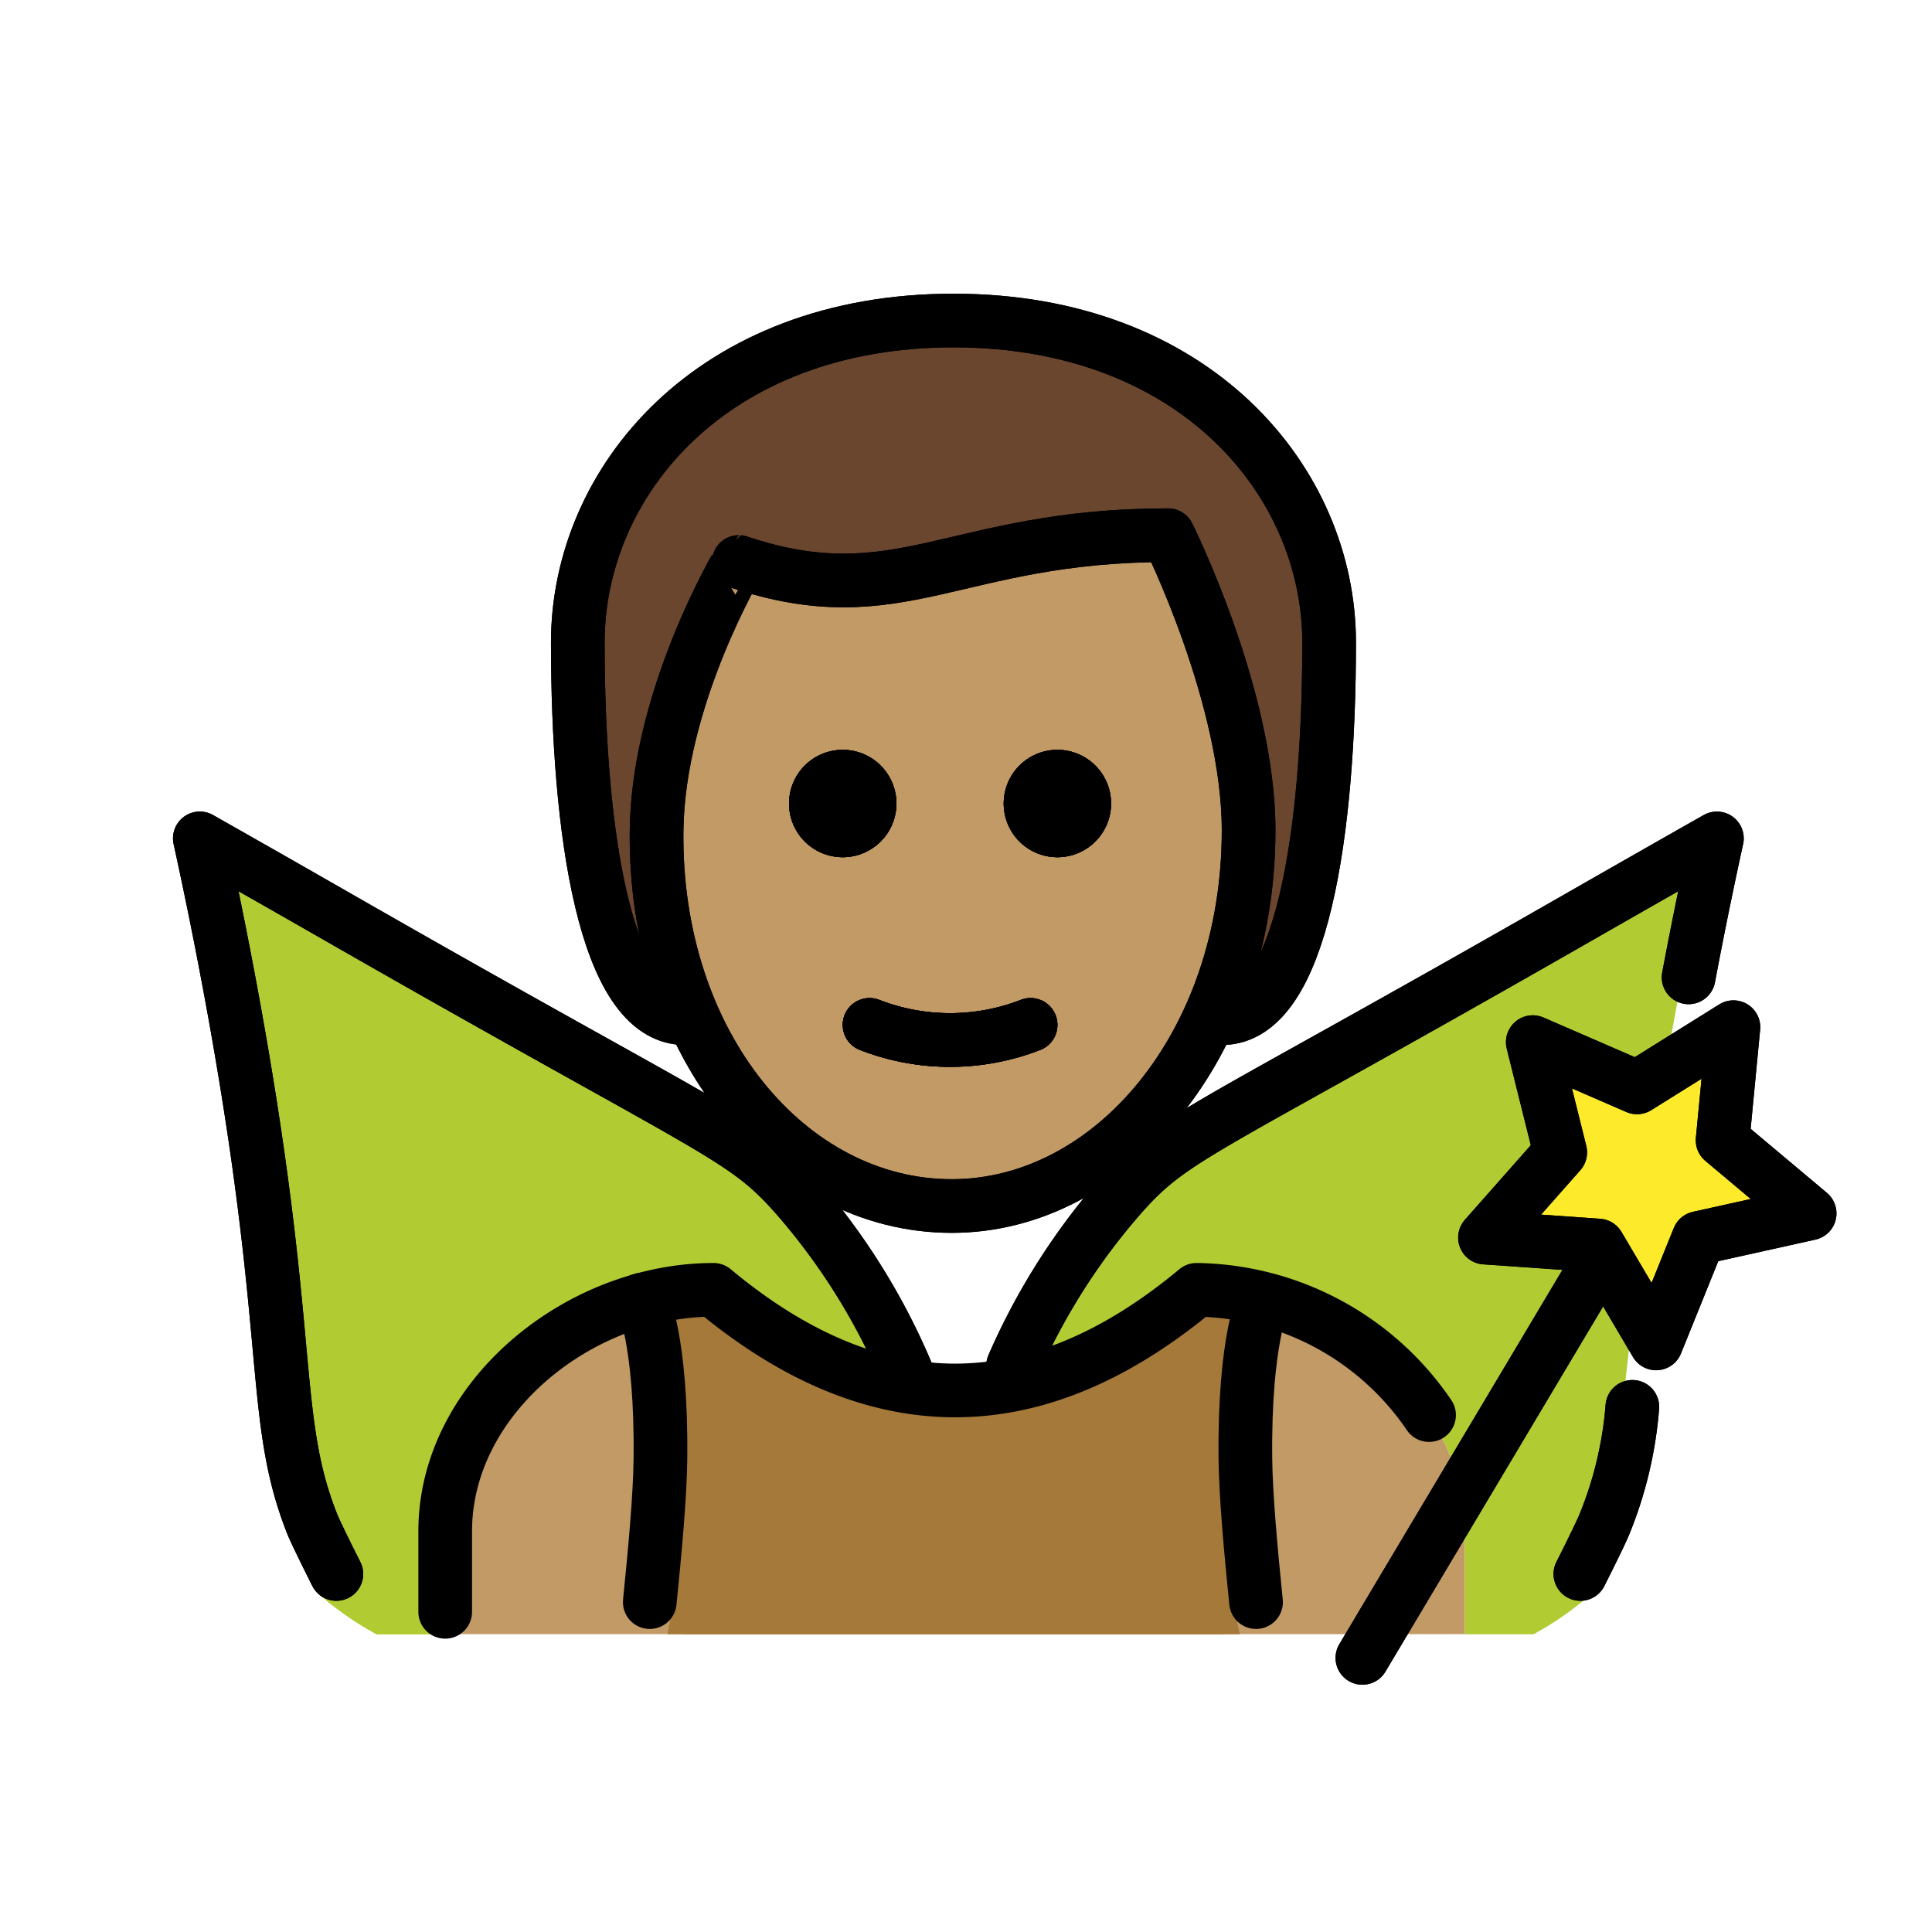 <svg id="emoji" viewBox="0 0 72 72" xmlns="http://www.w3.org/2000/svg">
  <g id="hair">
    <path fill="#6a462f" d="M25.533,37.945c-3,0-4-7-4-14,0-6,5-12,14-12s14,6,14,12c0,7-1,14-4,14"/>
    <path fill="#6a462f" d="M25.533,37.945c-3,0-4-7-4-14,0-6,5-12,14-12s14,6,14,12c0,7-1,14-4,14"/>
  </g>
  <g id="skin">
    <path fill="#c19a65" d="M16.591,60.901V57.068c0-4.994,5.008-9,10-9q9,7.5,18,0c4.994,0,10,4.006,10,9v3.833Z"/>
    <path fill="#c19a65" d="M24.469,30.445c-.102,7.999,4.064,14,11,14,7.064,0,11.063-6,11.063-14,0-5-3-10-3-10-8,0-10,3-16,1A17.077,17.077,0,0,0,24.469,30.445Z"/>
    <path fill="#c19a65" d="M24.469,30.445c-.102,7.999,4.064,14,11,14,7.064,0,11.063-6,11.063-14,0-5-3-10-3-10-8,0-10,3-16,1A17.077,17.077,0,0,0,24.469,30.445Z"/>
  </g>
  <g id="color">
    <path fill="#b1cc33" d="M63.74,31.245c-.28,1.27-.71,3.29-1.17,5.77-.46,2.52-.94,5.17-1.32,8.5-.67,6.01-1.06,9.01-1.05,10.01a14.598,14.598,0,0,1-.45,3.05,2.713,2.713,0,0,1-.2.52,1.987,1.987,0,0,1-.17.24,11.959,11.959,0,0,1-2.23,1.57H54.59v-3.84c0-4.99-5-9-10-9a15.079,15.079,0,0,1-7.54,3.65,20.592,20.592,0,0,1,4.51-7.2c1.35-1.35,6.54-4.33,16.87-10.25C60.65,32.995,62.49,31.945,63.74,31.245Z"/>
    <path fill="#b1cc33" d="M34.14,51.715a15.024,15.024,0,0,1-7.55-3.65c-4.99,0-10,4.01-10,9v3.84H14.04a11.807,11.807,0,0,1-2.24-1.57,2.83,2.83,0,0,1-.16-.24,1.767,1.767,0,0,1-.2-.52,14.337,14.337,0,0,1-.46-3.05c.02-1-.38-4-1.05-10.01-.37-3.33-.85-5.98-1.32-8.5-.46-2.48-.88-4.5-1.16-5.77,1.24.7,3.08,1.75,5.3,3.02,10.33,5.92,15.52,8.9,16.87,10.25a20.674,20.674,0,0,1,4.37,6.81Z"/>
    <path fill="#a57939" d="M47.152,48.115l-1.894-.359a13.068,13.068,0,0,1-4.775,3.438,10.594,10.594,0,0,1-4.635.748h0a13.335,13.335,0,0,1-4.634-.987,13.099,13.099,0,0,1-4.776-3.522L24.544,47.8c2.241,5.244,1.392,10.873.951,13.102h20.706C45.76,58.727,44.911,53.232,47.152,48.115Z"/>
    <polygon fill="#fcea2b" points="61.718 50.065 59.566 46.417 55.341 46.121 58.146 42.947 57.122 38.837 61.007 40.524 64.6 38.28 64.196 42.496 67.44 45.22 63.305 46.138 61.718 50.065"/>
    <path fill="#a57939" d="M46.533,48.115l-1.894-.359a13.068,13.068,0,0,1-4.775,3.438,10.595,10.595,0,0,1-4.635.748h0a13.336,13.336,0,0,1-4.635-.987,13.1,13.1,0,0,1-4.776-3.522L23.925,47.8c2.241,5.244,1.392,10.873.951,13.102h20.706C45.141,58.727,44.292,53.232,46.533,48.115Z"/>
    <path fill="#b1cc33" d="M34.14,51.715a15.024,15.024,0,0,1-7.55-3.65c-4.99,0-10,4.01-10,9v3.84H14.04a11.807,11.807,0,0,1-2.24-1.57,2.83,2.83,0,0,1-.16-.24,1.767,1.767,0,0,1-.2-.52,14.337,14.337,0,0,1-.46-3.05c.02-1-.38-4-1.05-10.01-.37-3.33-.85-5.98-1.32-8.5-.46-2.48-.88-4.5-1.16-5.77,1.24.7,3.08,1.75,5.3,3.02,10.33,5.92,15.52,8.9,16.87,10.25a20.674,20.674,0,0,1,4.37,6.81Z"/>
    <polygon fill="#fcea2b" points="61.718 50.065 59.566 46.417 55.341 46.121 58.146 42.947 57.122 38.837 61.007 40.524 64.6 38.28 64.196 42.496 67.44 45.22 63.305 46.138 61.718 50.065"/>
  </g>
  <g id="line">
    <g>
      <path d="M41.406,29.945a2,2,0,1,1-2-2,2,2,0,0,1,2,2"/>
      <path d="M33.406,29.945a2,2,0,1,1-2-2,2,2,0,0,1,2,2"/>
      <path fill="none" stroke="#000" stroke-linecap="round" stroke-linejoin="round" stroke-width="2" d="M32.406,38.195a8.274,8.274,0,0,0,6,0"/>
      <path fill="none" stroke="#000" stroke-linecap="round" stroke-linejoin="round" stroke-width="2" d="M12.535,58.657c-.097-.188-.762-1.512-.907-1.88C10.04,52.752,10.98,49.84,8.613,37.018c-.459-2.484-.886-4.5-1.166-5.774,1.243.705,3.084,1.751,5.308,3.025,13.963,7.998,14.884,8.019,16.867,10.248a24.455,24.455,0,0,1,4.15,6.598"/>
      <path fill="none" stroke="#000" stroke-linecap="round" stroke-linejoin="round" stroke-width="2" d="M25.533,37.945c-3,0-4-7-4-14,0-6,5-12,14-12s14,6,14,12c0,7-1,14-4,14"/>
      <path d="M41.406,29.945a2,2,0,1,1-2-2,2,2,0,0,1,2,2"/>
      <path d="M33.406,29.945a2,2,0,1,1-2-2,2,2,0,0,1,2,2"/>
      <path fill="none" stroke="#000" stroke-linejoin="round" stroke-width="2" d="M24.469,30.945c-.102,7.999,4.936,14,11,14,5.936,0,11.063-6,11.063-14,0-5-3-11-3-11-8,0-10,3-16,1C27.533,20.945,24.533,25.945,24.469,30.945Z"/>
      <path fill="none" stroke="#000" stroke-linecap="round" stroke-linejoin="round" stroke-width="2" d="M32.406,38.195a8.274,8.274,0,0,0,6,0"/>
      <path fill="none" stroke="#000" stroke-linecap="round" stroke-linejoin="round" stroke-width="2" d="M37.755,50.897a24.374,24.374,0,0,1,4.054-6.379c1.983-2.229,2.903-2.25,16.867-10.248,2.225-1.274,4.066-2.321,5.308-3.025-.257,1.17-.639,2.968-1.055,5.178"/>
      <path fill="none" stroke="#000" stroke-linecap="round" stroke-linejoin="round" stroke-width="2" d="M58.896,58.657c.097-.188.762-1.512.907-1.88a14.596,14.596,0,0,0,1.03-4.348"/>
      <line x1="59.201" x2="50.772" y1="47.644" y2="61.785" fill="none" stroke="#000" stroke-linecap="round" stroke-linejoin="round" stroke-width="2"/>
      <polygon fill="none" stroke="#000" stroke-linecap="round" stroke-linejoin="round" stroke-width="2" points="61.718 50.065 59.566 46.417 55.341 46.121 58.146 42.947 57.122 38.837 61.007 40.524 64.6 38.28 64.196 42.496 67.44 45.22 63.305 46.138 61.718 50.065"/>
      <path d="M41.406,29.945a2,2,0,1,1-2-2,2,2,0,0,1,2,2"/>
      <path d="M33.406,29.945a2,2,0,1,1-2-2,2,2,0,0,1,2,2"/>
      <path fill="none" stroke="#000" stroke-linecap="round" stroke-linejoin="round" stroke-width="2" d="M32.406,38.195a8.274,8.274,0,0,0,6,0"/>
      <path fill="none" stroke="#000" stroke-linecap="round" stroke-linejoin="round" stroke-width="2" d="M12.535,58.657c-.097-.188-.762-1.512-.907-1.88C10.04,52.752,10.98,49.84,8.613,37.018c-.459-2.484-.886-4.5-1.166-5.774,1.243.705,3.084,1.751,5.308,3.025,13.963,7.998,14.884,8.019,16.867,10.248a24.455,24.455,0,0,1,4.15,6.598"/>
      <path fill="none" stroke="#000" stroke-linecap="round" stroke-linejoin="round" stroke-width="2" d="M25.533,37.945c-3,0-4-7-4-14,0-6,5-12,14-12s14,6,14,12c0,7-1,14-4,14"/>
      <path d="M41.406,29.945a2,2,0,1,1-2-2,2,2,0,0,1,2,2"/>
      <path d="M33.406,29.945a2,2,0,1,1-2-2,2,2,0,0,1,2,2"/>
      <path fill="none" stroke="#000" stroke-linejoin="round" stroke-width="2" d="M24.469,30.945c-.102,7.999,4.936,14,11,14,5.936,0,11.063-6,11.063-14,0-5-3-11-3-11-8,0-10,3-16,1C27.533,20.945,24.533,25.945,24.469,30.945Z"/>
      <path fill="none" stroke="#000" stroke-linecap="round" stroke-linejoin="round" stroke-width="2" d="M32.406,38.195a8.274,8.274,0,0,0,6,0"/>
      <path fill="none" stroke="#000" stroke-linecap="round" stroke-linejoin="round" stroke-width="2" d="M37.755,50.897a24.374,24.374,0,0,1,4.054-6.379c1.983-2.229,2.903-2.25,16.867-10.248,2.225-1.274,4.066-2.321,5.308-3.025-.257,1.17-.639,2.968-1.055,5.178"/>
      <path fill="none" stroke="#000" stroke-linecap="round" stroke-linejoin="round" stroke-width="2" d="M58.896,58.657c.097-.188.762-1.512.907-1.88a14.596,14.596,0,0,0,1.03-4.348"/>
      <line x1="59.201" x2="50.772" y1="47.644" y2="61.785" fill="none" stroke="#000" stroke-linecap="round" stroke-linejoin="round" stroke-width="2"/>
      <polygon fill="none" stroke="#000" stroke-linecap="round" stroke-linejoin="round" stroke-width="2" points="61.718 50.065 59.566 46.417 55.341 46.121 58.146 42.947 57.122 38.837 61.007 40.524 64.6 38.28 64.196 42.496 67.44 45.22 63.305 46.138 61.718 50.065"/>
      <path fill="none" stroke="#000" stroke-linecap="round" stroke-linejoin="round" stroke-width="2" d="M16.591,60.068v-3c0-4.994,5.008-9,10-9q9,7.5,18,0a10.649,10.649,0,0,1,8.666,4.668"/>
      <path fill="none" stroke="#000" stroke-linecap="round" stroke-linejoin="round" stroke-width="2" d="M23.925,48.43s.736,1.452.687,5.948c-.015,1.353-.199,3.38-.397,5.328"/>
      <path fill="none" stroke="#000" stroke-linecap="round" stroke-linejoin="round" stroke-width="2" d="M47.099,48.43s-.736,1.452-.687,5.948c.015,1.353.199,3.38.397,5.328"/>
    </g>
  </g>
</svg>
